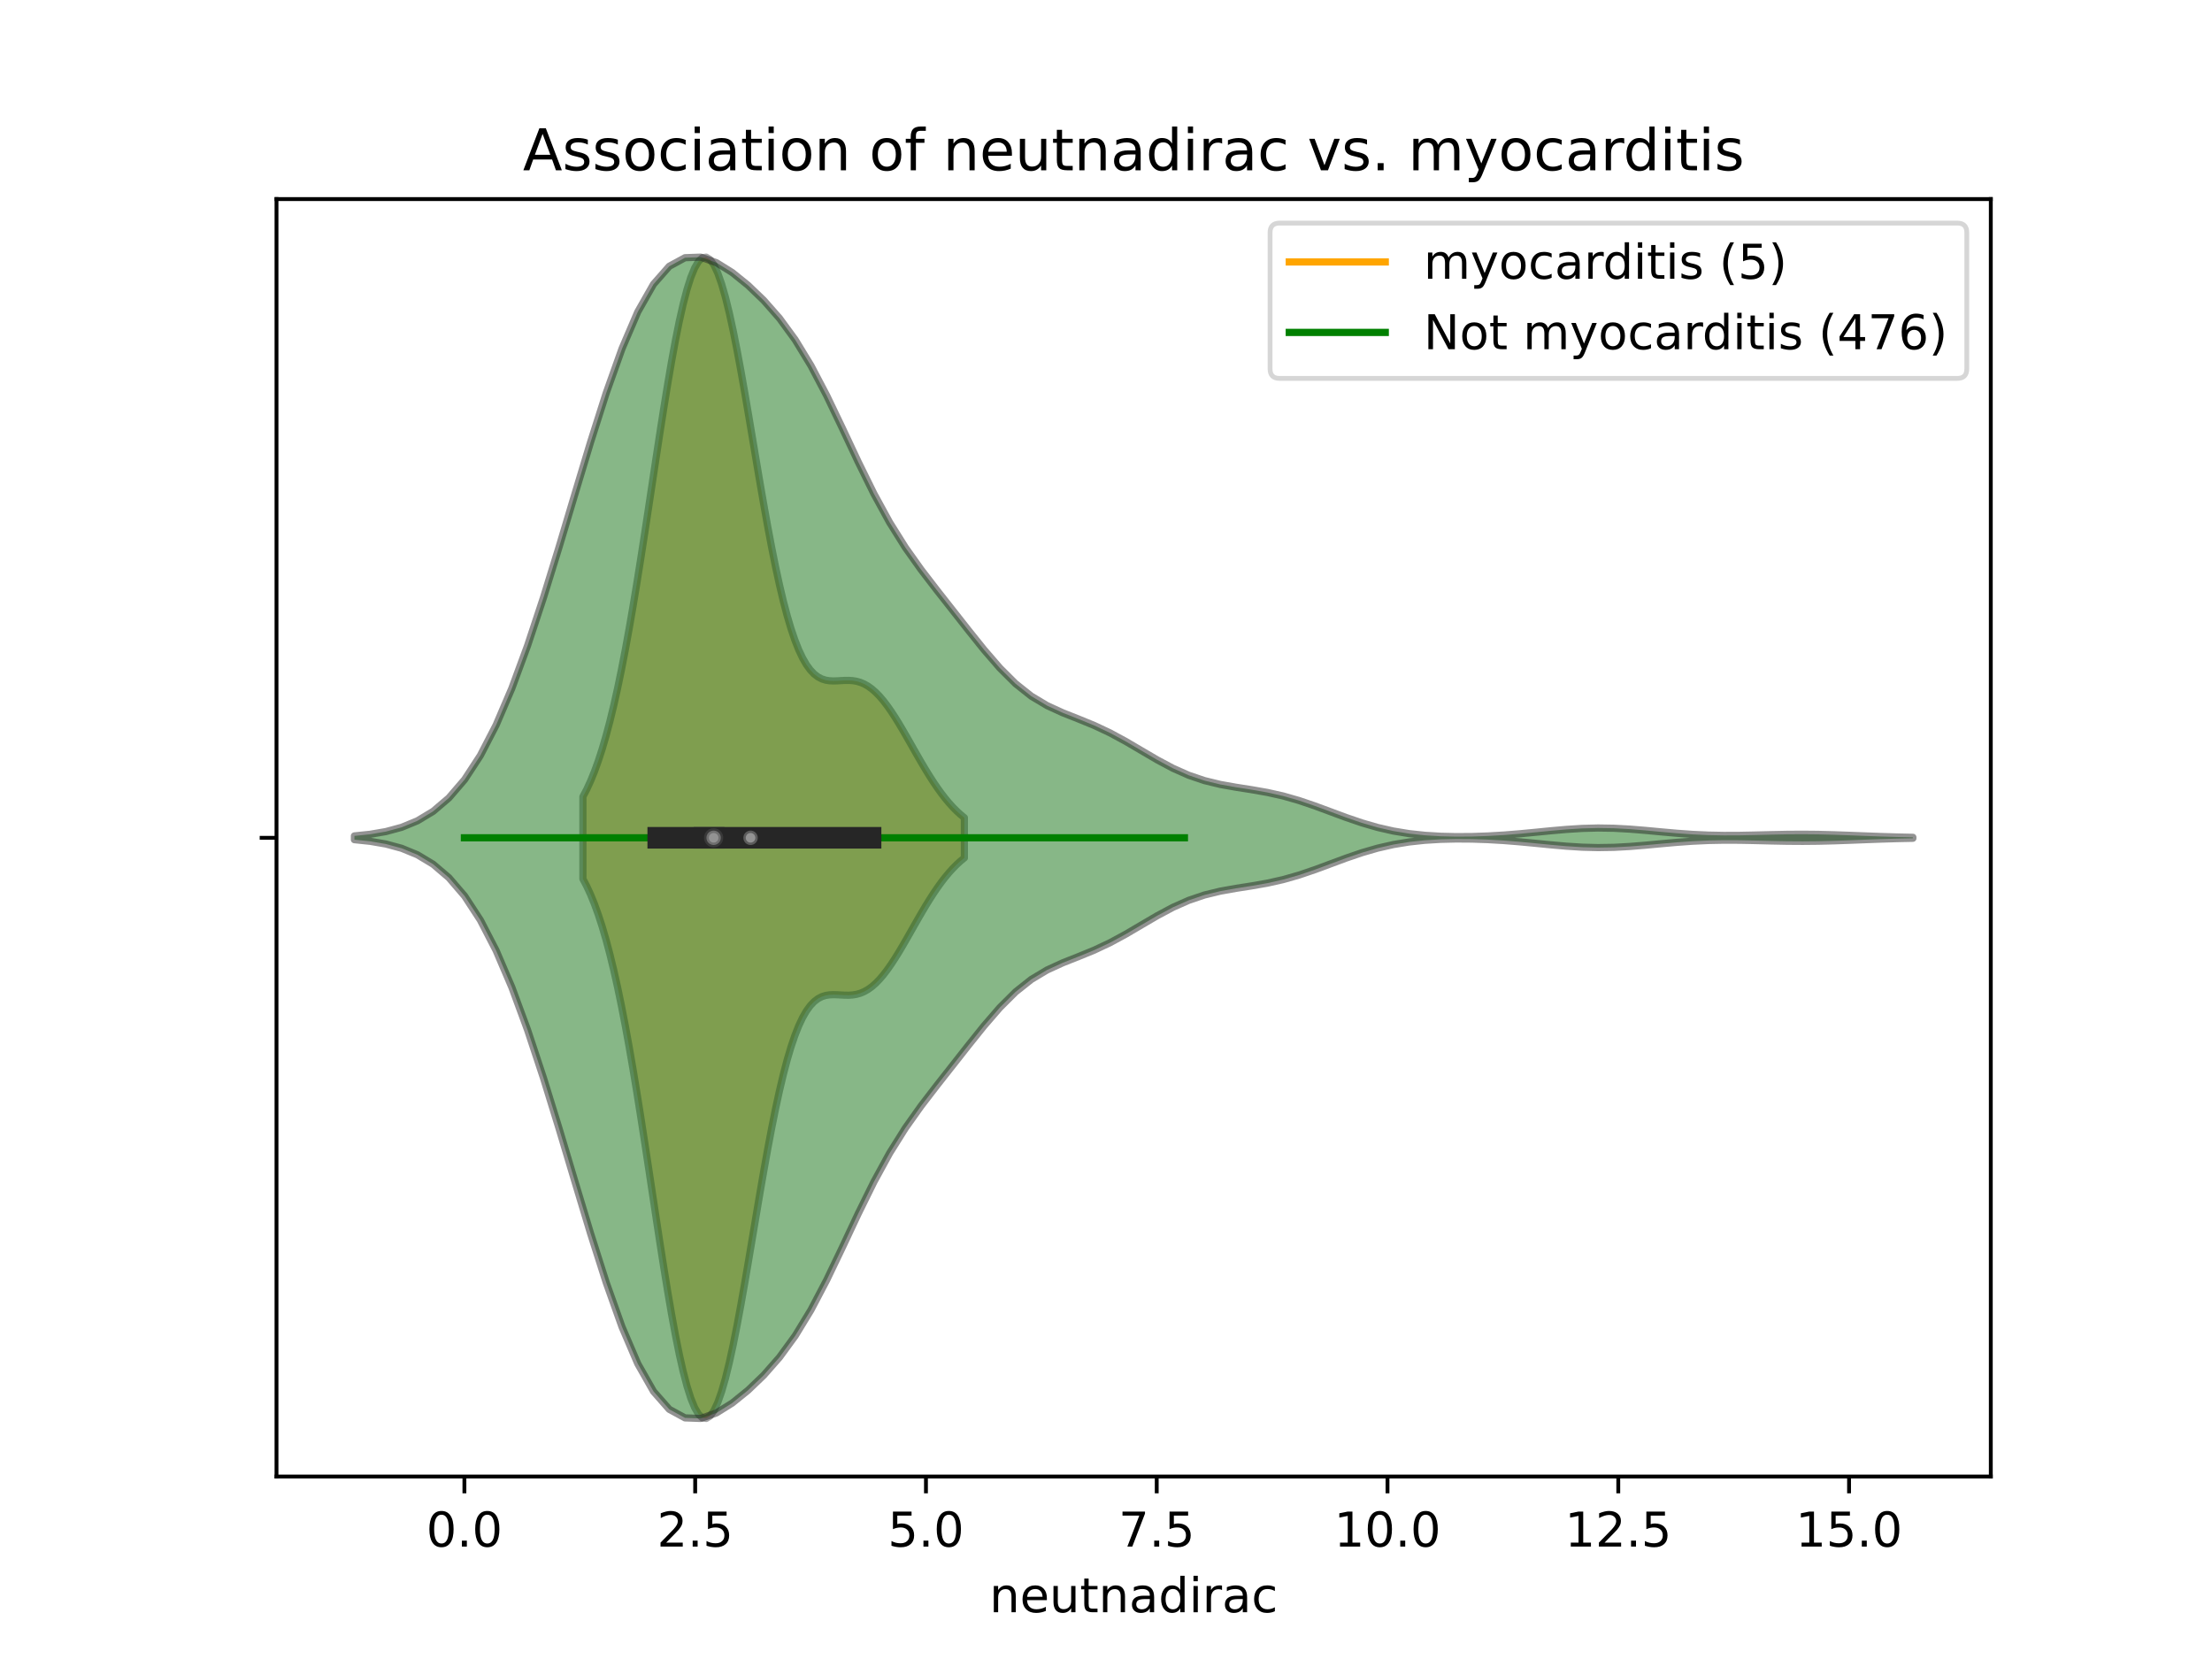 <?xml version="1.0" encoding="utf-8" standalone="no"?>
<!DOCTYPE svg PUBLIC "-//W3C//DTD SVG 1.1//EN"
  "http://www.w3.org/Graphics/SVG/1.1/DTD/svg11.dtd">
<!-- Created with matplotlib (https://matplotlib.org/) -->
<svg height="345.6pt" version="1.1" viewBox="0 0 460.8 345.6" width="460.8pt" xmlns="http://www.w3.org/2000/svg" xmlns:xlink="http://www.w3.org/1999/xlink">
 <defs>
  <style type="text/css">
*{stroke-linecap:butt;stroke-linejoin:round;}
  </style>
 </defs>
 <g id="figure_1">
  <g id="patch_1">
   <path d="M 0 345.6 
L 460.8 345.6 
L 460.8 0 
L 0 0 
z
" style="fill:#ffffff;"/>
  </g>
  <g id="axes_1">
   <g id="patch_2">
    <path d="M 57.6 307.584 
L 414.72 307.584 
L 414.72 41.472 
L 57.6 41.472 
z
" style="fill:#ffffff;"/>
   </g>
   <g id="PolyCollection_1">
    <defs>
     <path d="M 121.43 -162.505 
L 121.43 -179.639 
L 122.233 -181.171 
L 123.036 -182.914 
L 123.838 -184.885 
L 124.641 -187.1 
L 125.444 -189.572 
L 126.246 -192.313 
L 127.049 -195.331 
L 127.852 -198.633 
L 128.655 -202.219 
L 129.457 -206.087 
L 130.26 -210.229 
L 131.063 -214.629 
L 131.865 -219.269 
L 132.668 -224.123 
L 133.471 -229.158 
L 134.273 -234.335 
L 135.076 -239.612 
L 135.879 -244.937 
L 136.681 -250.256 
L 137.484 -255.511 
L 138.287 -260.641 
L 139.09 -265.581 
L 139.892 -270.267 
L 140.695 -274.638 
L 141.498 -278.631 
L 142.3 -282.191 
L 143.103 -285.264 
L 143.906 -287.805 
L 144.708 -289.777 
L 145.511 -291.15 
L 146.314 -291.905 
L 147.117 -292.032 
L 147.919 -291.532 
L 148.722 -290.417 
L 149.525 -288.709 
L 150.327 -286.438 
L 151.13 -283.647 
L 151.933 -280.385 
L 152.735 -276.706 
L 153.538 -272.673 
L 154.341 -268.352 
L 155.144 -263.811 
L 155.946 -259.12 
L 156.749 -254.348 
L 157.552 -249.562 
L 158.354 -244.828 
L 159.157 -240.205 
L 159.96 -235.748 
L 160.762 -231.504 
L 161.565 -227.515 
L 162.368 -223.814 
L 163.171 -220.427 
L 163.973 -217.371 
L 164.776 -214.656 
L 165.579 -212.286 
L 166.381 -210.254 
L 167.184 -208.55 
L 167.987 -207.156 
L 168.789 -206.049 
L 169.592 -205.203 
L 170.395 -204.587 
L 171.198 -204.169 
L 172 -203.914 
L 172.803 -203.786 
L 173.606 -203.75 
L 174.408 -203.771 
L 175.211 -203.818 
L 176.014 -203.858 
L 176.816 -203.864 
L 177.619 -203.812 
L 178.422 -203.68 
L 179.225 -203.452 
L 180.027 -203.115 
L 180.83 -202.659 
L 181.633 -202.08 
L 182.435 -201.377 
L 183.238 -200.552 
L 184.041 -199.611 
L 184.843 -198.563 
L 185.646 -197.418 
L 186.449 -196.19 
L 187.252 -194.894 
L 188.054 -193.544 
L 188.857 -192.156 
L 189.66 -190.748 
L 190.462 -189.333 
L 191.265 -187.927 
L 192.068 -186.544 
L 192.87 -185.197 
L 193.673 -183.895 
L 194.476 -182.649 
L 195.279 -181.466 
L 196.081 -180.353 
L 196.884 -179.312 
L 197.687 -178.348 
L 198.489 -177.46 
L 199.292 -176.65 
L 200.095 -175.915 
L 200.897 -175.254 
L 200.897 -166.89 
L 200.897 -166.89 
L 200.095 -166.229 
L 199.292 -165.494 
L 198.489 -164.684 
L 197.687 -163.796 
L 196.884 -162.832 
L 196.081 -161.791 
L 195.279 -160.678 
L 194.476 -159.495 
L 193.673 -158.249 
L 192.87 -156.947 
L 192.068 -155.6 
L 191.265 -154.217 
L 190.462 -152.811 
L 189.66 -151.396 
L 188.857 -149.988 
L 188.054 -148.6 
L 187.252 -147.25 
L 186.449 -145.954 
L 185.646 -144.726 
L 184.843 -143.581 
L 184.041 -142.533 
L 183.238 -141.592 
L 182.435 -140.767 
L 181.633 -140.064 
L 180.83 -139.485 
L 180.027 -139.029 
L 179.225 -138.692 
L 178.422 -138.464 
L 177.619 -138.332 
L 176.816 -138.28 
L 176.014 -138.286 
L 175.211 -138.326 
L 174.408 -138.373 
L 173.606 -138.394 
L 172.803 -138.358 
L 172 -138.23 
L 171.198 -137.975 
L 170.395 -137.557 
L 169.592 -136.941 
L 168.789 -136.095 
L 167.987 -134.988 
L 167.184 -133.594 
L 166.381 -131.89 
L 165.579 -129.858 
L 164.776 -127.488 
L 163.973 -124.773 
L 163.171 -121.717 
L 162.368 -118.33 
L 161.565 -114.629 
L 160.762 -110.64 
L 159.96 -106.396 
L 159.157 -101.939 
L 158.354 -97.316 
L 157.552 -92.582 
L 156.749 -87.796 
L 155.946 -83.024 
L 155.144 -78.333 
L 154.341 -73.792 
L 153.538 -69.471 
L 152.735 -65.438 
L 151.933 -61.759 
L 151.13 -58.497 
L 150.327 -55.706 
L 149.525 -53.435 
L 148.722 -51.727 
L 147.919 -50.612 
L 147.117 -50.112 
L 146.314 -50.239 
L 145.511 -50.994 
L 144.708 -52.367 
L 143.906 -54.339 
L 143.103 -56.88 
L 142.3 -59.953 
L 141.498 -63.513 
L 140.695 -67.506 
L 139.892 -71.877 
L 139.09 -76.563 
L 138.287 -81.503 
L 137.484 -86.633 
L 136.681 -91.888 
L 135.879 -97.207 
L 135.076 -102.532 
L 134.273 -107.809 
L 133.471 -112.986 
L 132.668 -118.021 
L 131.865 -122.875 
L 131.063 -127.515 
L 130.26 -131.915 
L 129.457 -136.057 
L 128.655 -139.925 
L 127.852 -143.511 
L 127.049 -146.813 
L 126.246 -149.831 
L 125.444 -152.572 
L 124.641 -155.044 
L 123.838 -157.259 
L 123.036 -159.23 
L 122.233 -160.973 
L 121.43 -162.505 
z
" id="m75f5c8c677" style="stroke:#4c4c4c;stroke-opacity:0.5;stroke-width:1.5;"/>
    </defs>
    <g clip-path="url(#pce79648831)">
     <use style="fill:#df9c20;fill-opacity:0.5;stroke:#4c4c4c;stroke-opacity:0.5;stroke-width:1.5;" x="0" xlink:href="#m75f5c8c677" y="345.6"/>
    </g>
   </g>
   <g id="PolyCollection_2">
    <defs>
     <path d="M 73.833 -170.679 
L 73.833 -171.465 
L 77.112 -171.805 
L 80.391 -172.368 
L 83.671 -173.257 
L 86.95 -174.606 
L 90.229 -176.581 
L 93.509 -179.377 
L 96.788 -183.196 
L 100.067 -188.217 
L 103.347 -194.553 
L 106.626 -202.219 
L 109.905 -211.112 
L 113.185 -221.02 
L 116.464 -231.645 
L 119.743 -242.611 
L 123.023 -253.485 
L 126.302 -263.777 
L 129.581 -272.981 
L 132.861 -280.633 
L 136.14 -286.397 
L 139.42 -290.131 
L 142.699 -291.916 
L 145.978 -292.032 
L 149.258 -290.871 
L 152.537 -288.826 
L 155.816 -286.18 
L 159.096 -283.032 
L 162.375 -279.303 
L 165.654 -274.816 
L 168.934 -269.436 
L 172.213 -263.199 
L 175.492 -256.372 
L 178.772 -249.397 
L 182.051 -242.748 
L 185.33 -236.761 
L 188.61 -231.533 
L 191.889 -226.922 
L 195.168 -222.656 
L 198.448 -218.49 
L 201.727 -214.321 
L 205.006 -210.234 
L 208.286 -206.441 
L 211.565 -203.175 
L 214.844 -200.572 
L 218.124 -198.609 
L 221.403 -197.108 
L 224.682 -195.812 
L 227.962 -194.469 
L 231.241 -192.925 
L 234.52 -191.147 
L 237.8 -189.22 
L 241.079 -187.3 
L 244.358 -185.55 
L 247.638 -184.095 
L 250.917 -182.985 
L 254.196 -182.188 
L 257.476 -181.603 
L 260.755 -181.09 
L 264.034 -180.515 
L 267.314 -179.778 
L 270.593 -178.84 
L 273.872 -177.727 
L 277.152 -176.513 
L 280.431 -175.297 
L 283.71 -174.177 
L 286.99 -173.225 
L 290.269 -172.479 
L 293.548 -171.941 
L 296.828 -171.589 
L 300.107 -171.39 
L 303.386 -171.314 
L 306.666 -171.337 
L 309.945 -171.449 
L 313.224 -171.64 
L 316.504 -171.902 
L 319.783 -172.212 
L 323.062 -172.534 
L 326.342 -172.822 
L 329.621 -173.028 
L 332.9 -173.112 
L 336.18 -173.06 
L 339.459 -172.883 
L 342.739 -172.616 
L 346.018 -172.31 
L 349.297 -172.019 
L 352.577 -171.784 
L 355.856 -171.632 
L 359.135 -171.569 
L 362.415 -171.582 
L 365.694 -171.647 
L 368.973 -171.729 
L 372.253 -171.794 
L 375.532 -171.816 
L 378.811 -171.784 
L 382.091 -171.701 
L 385.37 -171.585 
L 388.649 -171.457 
L 391.929 -171.339 
L 395.208 -171.242 
L 398.487 -171.172 
L 398.487 -170.972 
L 398.487 -170.972 
L 395.208 -170.902 
L 391.929 -170.805 
L 388.649 -170.687 
L 385.37 -170.559 
L 382.091 -170.443 
L 378.811 -170.36 
L 375.532 -170.328 
L 372.253 -170.35 
L 368.973 -170.415 
L 365.694 -170.497 
L 362.415 -170.562 
L 359.135 -170.575 
L 355.856 -170.512 
L 352.577 -170.36 
L 349.297 -170.125 
L 346.018 -169.834 
L 342.739 -169.528 
L 339.459 -169.261 
L 336.18 -169.084 
L 332.9 -169.032 
L 329.621 -169.116 
L 326.342 -169.322 
L 323.062 -169.61 
L 319.783 -169.932 
L 316.504 -170.242 
L 313.224 -170.504 
L 309.945 -170.695 
L 306.666 -170.807 
L 303.386 -170.83 
L 300.107 -170.754 
L 296.828 -170.555 
L 293.548 -170.203 
L 290.269 -169.665 
L 286.99 -168.919 
L 283.71 -167.967 
L 280.431 -166.847 
L 277.152 -165.631 
L 273.872 -164.417 
L 270.593 -163.304 
L 267.314 -162.366 
L 264.034 -161.629 
L 260.755 -161.054 
L 257.476 -160.541 
L 254.196 -159.956 
L 250.917 -159.159 
L 247.638 -158.049 
L 244.358 -156.594 
L 241.079 -154.844 
L 237.8 -152.924 
L 234.52 -150.997 
L 231.241 -149.219 
L 227.962 -147.675 
L 224.682 -146.332 
L 221.403 -145.036 
L 218.124 -143.535 
L 214.844 -141.572 
L 211.565 -138.969 
L 208.286 -135.703 
L 205.006 -131.91 
L 201.727 -127.823 
L 198.448 -123.654 
L 195.168 -119.488 
L 191.889 -115.222 
L 188.61 -110.611 
L 185.33 -105.383 
L 182.051 -99.396 
L 178.772 -92.747 
L 175.492 -85.772 
L 172.213 -78.945 
L 168.934 -72.708 
L 165.654 -67.328 
L 162.375 -62.841 
L 159.096 -59.112 
L 155.816 -55.964 
L 152.537 -53.318 
L 149.258 -51.273 
L 145.978 -50.112 
L 142.699 -50.228 
L 139.42 -52.013 
L 136.14 -55.747 
L 132.861 -61.511 
L 129.581 -69.163 
L 126.302 -78.367 
L 123.023 -88.659 
L 119.743 -99.533 
L 116.464 -110.499 
L 113.185 -121.124 
L 109.905 -131.032 
L 106.626 -139.925 
L 103.347 -147.591 
L 100.067 -153.927 
L 96.788 -158.948 
L 93.509 -162.767 
L 90.229 -165.563 
L 86.95 -167.538 
L 83.671 -168.887 
L 80.391 -169.776 
L 77.112 -170.339 
L 73.833 -170.679 
z
" id="m84c5235877" style="stroke:#262626;stroke-opacity:0.5;stroke-width:1.5;"/>
    </defs>
    <g clip-path="url(#pce79648831)">
     <use style="fill:#107010;fill-opacity:0.5;stroke:#262626;stroke-opacity:0.5;stroke-width:1.5;" x="0" xlink:href="#m84c5235877" y="345.6"/>
    </g>
   </g>
   <g id="matplotlib.axis_1">
    <g id="xtick_1">
     <g id="line2d_1">
      <defs>
       <path d="M 0 0 
L 0 3.5 
" id="m1c95d68dc8" style="stroke:#000000;stroke-width:0.8;"/>
      </defs>
      <g>
       <use style="stroke:#000000;stroke-width:0.8;" x="96.744" xlink:href="#m1c95d68dc8" y="307.584"/>
      </g>
     </g>
     <g id="text_1">
      <!-- 0.0 -->
      <defs>
       <path d="M 31.781 66.406 
Q 24.172 66.406 20.328 58.906 
Q 16.5 51.422 16.5 36.375 
Q 16.5 21.391 20.328 13.891 
Q 24.172 6.391 31.781 6.391 
Q 39.453 6.391 43.281 13.891 
Q 47.125 21.391 47.125 36.375 
Q 47.125 51.422 43.281 58.906 
Q 39.453 66.406 31.781 66.406 
z
M 31.781 74.219 
Q 44.047 74.219 50.516 64.516 
Q 56.984 54.828 56.984 36.375 
Q 56.984 17.969 50.516 8.266 
Q 44.047 -1.422 31.781 -1.422 
Q 19.531 -1.422 13.062 8.266 
Q 6.594 17.969 6.594 36.375 
Q 6.594 54.828 13.062 64.516 
Q 19.531 74.219 31.781 74.219 
z
" id="DejaVuSans-48"/>
       <path d="M 10.688 12.406 
L 21 12.406 
L 21 0 
L 10.688 0 
z
" id="DejaVuSans-46"/>
      </defs>
      <g transform="translate(88.792 322.182)scale(0.1 -0.1)">
       <use xlink:href="#DejaVuSans-48"/>
       <use x="63.623" xlink:href="#DejaVuSans-46"/>
       <use x="95.41" xlink:href="#DejaVuSans-48"/>
      </g>
     </g>
    </g>
    <g id="xtick_2">
     <g id="line2d_2">
      <g>
       <use style="stroke:#000000;stroke-width:0.8;" x="144.819" xlink:href="#m1c95d68dc8" y="307.584"/>
      </g>
     </g>
     <g id="text_2">
      <!-- 2.5 -->
      <defs>
       <path d="M 19.188 8.297 
L 53.609 8.297 
L 53.609 0 
L 7.328 0 
L 7.328 8.297 
Q 12.938 14.109 22.625 23.891 
Q 32.328 33.688 34.812 36.531 
Q 39.547 41.844 41.422 45.531 
Q 43.312 49.219 43.312 52.781 
Q 43.312 58.594 39.234 62.25 
Q 35.156 65.922 28.609 65.922 
Q 23.969 65.922 18.812 64.312 
Q 13.672 62.703 7.812 59.422 
L 7.812 69.391 
Q 13.766 71.781 18.938 73 
Q 24.125 74.219 28.422 74.219 
Q 39.75 74.219 46.484 68.547 
Q 53.219 62.891 53.219 53.422 
Q 53.219 48.922 51.531 44.891 
Q 49.859 40.875 45.406 35.406 
Q 44.188 33.984 37.641 27.219 
Q 31.109 20.453 19.188 8.297 
z
" id="DejaVuSans-50"/>
       <path d="M 10.797 72.906 
L 49.516 72.906 
L 49.516 64.594 
L 19.828 64.594 
L 19.828 46.734 
Q 21.969 47.469 24.109 47.828 
Q 26.266 48.188 28.422 48.188 
Q 40.625 48.188 47.75 41.5 
Q 54.891 34.812 54.891 23.391 
Q 54.891 11.625 47.562 5.094 
Q 40.234 -1.422 26.906 -1.422 
Q 22.312 -1.422 17.547 -0.641 
Q 12.797 0.141 7.719 1.703 
L 7.719 11.625 
Q 12.109 9.234 16.797 8.062 
Q 21.484 6.891 26.703 6.891 
Q 35.156 6.891 40.078 11.328 
Q 45.016 15.766 45.016 23.391 
Q 45.016 31 40.078 35.438 
Q 35.156 39.891 26.703 39.891 
Q 22.75 39.891 18.812 39.016 
Q 14.891 38.141 10.797 36.281 
z
" id="DejaVuSans-53"/>
      </defs>
      <g transform="translate(136.867 322.182)scale(0.1 -0.1)">
       <use xlink:href="#DejaVuSans-50"/>
       <use x="63.623" xlink:href="#DejaVuSans-46"/>
       <use x="95.41" xlink:href="#DejaVuSans-53"/>
      </g>
     </g>
    </g>
    <g id="xtick_3">
     <g id="line2d_3">
      <g>
       <use style="stroke:#000000;stroke-width:0.8;" x="192.893" xlink:href="#m1c95d68dc8" y="307.584"/>
      </g>
     </g>
     <g id="text_3">
      <!-- 5.0 -->
      <g transform="translate(184.941 322.182)scale(0.1 -0.1)">
       <use xlink:href="#DejaVuSans-53"/>
       <use x="63.623" xlink:href="#DejaVuSans-46"/>
       <use x="95.41" xlink:href="#DejaVuSans-48"/>
      </g>
     </g>
    </g>
    <g id="xtick_4">
     <g id="line2d_4">
      <g>
       <use style="stroke:#000000;stroke-width:0.8;" x="240.967" xlink:href="#m1c95d68dc8" y="307.584"/>
      </g>
     </g>
     <g id="text_4">
      <!-- 7.5 -->
      <defs>
       <path d="M 8.203 72.906 
L 55.078 72.906 
L 55.078 68.703 
L 28.609 0 
L 18.312 0 
L 43.219 64.594 
L 8.203 64.594 
z
" id="DejaVuSans-55"/>
      </defs>
      <g transform="translate(233.016 322.182)scale(0.1 -0.1)">
       <use xlink:href="#DejaVuSans-55"/>
       <use x="63.623" xlink:href="#DejaVuSans-46"/>
       <use x="95.41" xlink:href="#DejaVuSans-53"/>
      </g>
     </g>
    </g>
    <g id="xtick_5">
     <g id="line2d_5">
      <g>
       <use style="stroke:#000000;stroke-width:0.8;" x="289.042" xlink:href="#m1c95d68dc8" y="307.584"/>
      </g>
     </g>
     <g id="text_5">
      <!-- 10.0 -->
      <defs>
       <path d="M 12.406 8.297 
L 28.516 8.297 
L 28.516 63.922 
L 10.984 60.406 
L 10.984 69.391 
L 28.422 72.906 
L 38.281 72.906 
L 38.281 8.297 
L 54.391 8.297 
L 54.391 0 
L 12.406 0 
z
" id="DejaVuSans-49"/>
      </defs>
      <g transform="translate(277.909 322.182)scale(0.1 -0.1)">
       <use xlink:href="#DejaVuSans-49"/>
       <use x="63.623" xlink:href="#DejaVuSans-48"/>
       <use x="127.246" xlink:href="#DejaVuSans-46"/>
       <use x="159.033" xlink:href="#DejaVuSans-48"/>
      </g>
     </g>
    </g>
    <g id="xtick_6">
     <g id="line2d_6">
      <g>
       <use style="stroke:#000000;stroke-width:0.8;" x="337.116" xlink:href="#m1c95d68dc8" y="307.584"/>
      </g>
     </g>
     <g id="text_6">
      <!-- 12.5 -->
      <g transform="translate(325.984 322.182)scale(0.1 -0.1)">
       <use xlink:href="#DejaVuSans-49"/>
       <use x="63.623" xlink:href="#DejaVuSans-50"/>
       <use x="127.246" xlink:href="#DejaVuSans-46"/>
       <use x="159.033" xlink:href="#DejaVuSans-53"/>
      </g>
     </g>
    </g>
    <g id="xtick_7">
     <g id="line2d_7">
      <g>
       <use style="stroke:#000000;stroke-width:0.8;" x="385.191" xlink:href="#m1c95d68dc8" y="307.584"/>
      </g>
     </g>
     <g id="text_7">
      <!-- 15.0 -->
      <g transform="translate(374.058 322.182)scale(0.1 -0.1)">
       <use xlink:href="#DejaVuSans-49"/>
       <use x="63.623" xlink:href="#DejaVuSans-53"/>
       <use x="127.246" xlink:href="#DejaVuSans-46"/>
       <use x="159.033" xlink:href="#DejaVuSans-48"/>
      </g>
     </g>
    </g>
    <g id="text_8">
     <!-- neutnadirac -->
     <defs>
      <path d="M 54.891 33.016 
L 54.891 0 
L 45.906 0 
L 45.906 32.719 
Q 45.906 40.484 42.875 44.328 
Q 39.844 48.188 33.797 48.188 
Q 26.516 48.188 22.312 43.547 
Q 18.109 38.922 18.109 30.906 
L 18.109 0 
L 9.078 0 
L 9.078 54.688 
L 18.109 54.688 
L 18.109 46.188 
Q 21.344 51.125 25.703 53.562 
Q 30.078 56 35.797 56 
Q 45.219 56 50.047 50.172 
Q 54.891 44.344 54.891 33.016 
z
" id="DejaVuSans-110"/>
      <path d="M 56.203 29.594 
L 56.203 25.203 
L 14.891 25.203 
Q 15.484 15.922 20.484 11.062 
Q 25.484 6.203 34.422 6.203 
Q 39.594 6.203 44.453 7.469 
Q 49.312 8.734 54.109 11.281 
L 54.109 2.781 
Q 49.266 0.734 44.188 -0.344 
Q 39.109 -1.422 33.891 -1.422 
Q 20.797 -1.422 13.156 6.188 
Q 5.516 13.812 5.516 26.812 
Q 5.516 40.234 12.766 48.109 
Q 20.016 56 32.328 56 
Q 43.359 56 49.781 48.891 
Q 56.203 41.797 56.203 29.594 
z
M 47.219 32.234 
Q 47.125 39.594 43.094 43.984 
Q 39.062 48.391 32.422 48.391 
Q 24.906 48.391 20.391 44.141 
Q 15.875 39.891 15.188 32.172 
z
" id="DejaVuSans-101"/>
      <path d="M 8.5 21.578 
L 8.5 54.688 
L 17.484 54.688 
L 17.484 21.922 
Q 17.484 14.156 20.5 10.266 
Q 23.531 6.391 29.594 6.391 
Q 36.859 6.391 41.078 11.031 
Q 45.312 15.672 45.312 23.688 
L 45.312 54.688 
L 54.297 54.688 
L 54.297 0 
L 45.312 0 
L 45.312 8.406 
Q 42.047 3.422 37.719 1 
Q 33.406 -1.422 27.688 -1.422 
Q 18.266 -1.422 13.375 4.438 
Q 8.5 10.297 8.5 21.578 
z
M 31.109 56 
z
" id="DejaVuSans-117"/>
      <path d="M 18.312 70.219 
L 18.312 54.688 
L 36.812 54.688 
L 36.812 47.703 
L 18.312 47.703 
L 18.312 18.016 
Q 18.312 11.328 20.141 9.422 
Q 21.969 7.516 27.594 7.516 
L 36.812 7.516 
L 36.812 0 
L 27.594 0 
Q 17.188 0 13.234 3.875 
Q 9.281 7.766 9.281 18.016 
L 9.281 47.703 
L 2.688 47.703 
L 2.688 54.688 
L 9.281 54.688 
L 9.281 70.219 
z
" id="DejaVuSans-116"/>
      <path d="M 34.281 27.484 
Q 23.391 27.484 19.188 25 
Q 14.984 22.516 14.984 16.5 
Q 14.984 11.719 18.141 8.906 
Q 21.297 6.109 26.703 6.109 
Q 34.188 6.109 38.703 11.406 
Q 43.219 16.703 43.219 25.484 
L 43.219 27.484 
z
M 52.203 31.203 
L 52.203 0 
L 43.219 0 
L 43.219 8.297 
Q 40.141 3.328 35.547 0.953 
Q 30.953 -1.422 24.312 -1.422 
Q 15.922 -1.422 10.953 3.297 
Q 6 8.016 6 15.922 
Q 6 25.141 12.172 29.828 
Q 18.359 34.516 30.609 34.516 
L 43.219 34.516 
L 43.219 35.406 
Q 43.219 41.609 39.141 45 
Q 35.062 48.391 27.688 48.391 
Q 23 48.391 18.547 47.266 
Q 14.109 46.141 10.016 43.891 
L 10.016 52.203 
Q 14.938 54.109 19.578 55.047 
Q 24.219 56 28.609 56 
Q 40.484 56 46.344 49.844 
Q 52.203 43.703 52.203 31.203 
z
" id="DejaVuSans-97"/>
      <path d="M 45.406 46.391 
L 45.406 75.984 
L 54.391 75.984 
L 54.391 0 
L 45.406 0 
L 45.406 8.203 
Q 42.578 3.328 38.25 0.953 
Q 33.938 -1.422 27.875 -1.422 
Q 17.969 -1.422 11.734 6.484 
Q 5.516 14.406 5.516 27.297 
Q 5.516 40.188 11.734 48.094 
Q 17.969 56 27.875 56 
Q 33.938 56 38.25 53.625 
Q 42.578 51.266 45.406 46.391 
z
M 14.797 27.297 
Q 14.797 17.391 18.875 11.75 
Q 22.953 6.109 30.078 6.109 
Q 37.203 6.109 41.297 11.75 
Q 45.406 17.391 45.406 27.297 
Q 45.406 37.203 41.297 42.844 
Q 37.203 48.484 30.078 48.484 
Q 22.953 48.484 18.875 42.844 
Q 14.797 37.203 14.797 27.297 
z
" id="DejaVuSans-100"/>
      <path d="M 9.422 54.688 
L 18.406 54.688 
L 18.406 0 
L 9.422 0 
z
M 9.422 75.984 
L 18.406 75.984 
L 18.406 64.594 
L 9.422 64.594 
z
" id="DejaVuSans-105"/>
      <path d="M 41.109 46.297 
Q 39.594 47.172 37.812 47.578 
Q 36.031 48 33.891 48 
Q 26.266 48 22.188 43.047 
Q 18.109 38.094 18.109 28.812 
L 18.109 0 
L 9.078 0 
L 9.078 54.688 
L 18.109 54.688 
L 18.109 46.188 
Q 20.953 51.172 25.484 53.578 
Q 30.031 56 36.531 56 
Q 37.453 56 38.578 55.875 
Q 39.703 55.766 41.062 55.516 
z
" id="DejaVuSans-114"/>
      <path d="M 48.781 52.594 
L 48.781 44.188 
Q 44.969 46.297 41.141 47.344 
Q 37.312 48.391 33.406 48.391 
Q 24.656 48.391 19.812 42.844 
Q 14.984 37.312 14.984 27.297 
Q 14.984 17.281 19.812 11.734 
Q 24.656 6.203 33.406 6.203 
Q 37.312 6.203 41.141 7.25 
Q 44.969 8.297 48.781 10.406 
L 48.781 2.094 
Q 45.016 0.344 40.984 -0.531 
Q 36.969 -1.422 32.422 -1.422 
Q 20.062 -1.422 12.781 6.344 
Q 5.516 14.109 5.516 27.297 
Q 5.516 40.672 12.859 48.328 
Q 20.219 56 33.016 56 
Q 37.156 56 41.109 55.141 
Q 45.062 54.297 48.781 52.594 
z
" id="DejaVuSans-99"/>
     </defs>
     <g transform="translate(206.121 335.861)scale(0.1 -0.1)">
      <use xlink:href="#DejaVuSans-110"/>
      <use x="63.379" xlink:href="#DejaVuSans-101"/>
      <use x="124.902" xlink:href="#DejaVuSans-117"/>
      <use x="188.281" xlink:href="#DejaVuSans-116"/>
      <use x="227.49" xlink:href="#DejaVuSans-110"/>
      <use x="290.869" xlink:href="#DejaVuSans-97"/>
      <use x="352.148" xlink:href="#DejaVuSans-100"/>
      <use x="415.625" xlink:href="#DejaVuSans-105"/>
      <use x="443.408" xlink:href="#DejaVuSans-114"/>
      <use x="484.521" xlink:href="#DejaVuSans-97"/>
      <use x="545.801" xlink:href="#DejaVuSans-99"/>
     </g>
    </g>
   </g>
   <g id="matplotlib.axis_2">
    <g id="ytick_1">
     <g id="line2d_8">
      <defs>
       <path d="M 0 0 
L -3.5 0 
" id="m1408c924a0" style="stroke:#000000;stroke-width:0.8;"/>
      </defs>
      <g>
       <use style="stroke:#000000;stroke-width:0.8;" x="57.6" xlink:href="#m1408c924a0" y="174.528"/>
      </g>
     </g>
    </g>
   </g>
   <g id="line2d_9">
    <path clip-path="url(#pce79648831)" d="M 146.742 174.528 
L 148.664 174.528 
" style="fill:none;stroke:#ffa500;stroke-linecap:square;stroke-width:1.5;"/>
   </g>
   <g id="line2d_10">
    <path clip-path="url(#pce79648831)" d="M 146.742 174.528 
L 148.664 174.528 
" style="fill:none;stroke:#4c4c4c;stroke-linecap:square;stroke-width:4.5;"/>
   </g>
   <g id="line2d_11">
    <path clip-path="url(#pce79648831)" d="M 96.744 174.528 
L 246.736 174.528 
" style="fill:none;stroke:#008000;stroke-linecap:square;stroke-width:1.5;"/>
   </g>
   <g id="line2d_12">
    <path clip-path="url(#pce79648831)" d="M 137.127 174.528 
L 181.355 174.528 
" style="fill:none;stroke:#262626;stroke-linecap:square;stroke-width:4.5;"/>
   </g>
   <g id="patch_3">
    <path d="M 57.6 307.584 
L 57.6 41.472 
" style="fill:none;stroke:#000000;stroke-linecap:square;stroke-linejoin:miter;stroke-width:0.8;"/>
   </g>
   <g id="patch_4">
    <path d="M 414.72 307.584 
L 414.72 41.472 
" style="fill:none;stroke:#000000;stroke-linecap:square;stroke-linejoin:miter;stroke-width:0.8;"/>
   </g>
   <g id="patch_5">
    <path d="M 57.6 307.584 
L 414.72 307.584 
" style="fill:none;stroke:#000000;stroke-linecap:square;stroke-linejoin:miter;stroke-width:0.8;"/>
   </g>
   <g id="patch_6">
    <path d="M 57.6 41.472 
L 414.72 41.472 
" style="fill:none;stroke:#000000;stroke-linecap:square;stroke-linejoin:miter;stroke-width:0.8;"/>
   </g>
   <g id="PathCollection_1">
    <defs>
     <path d="M 0 1.5 
C 0.398 1.5 0.779 1.342 1.061 1.061 
C 1.342 0.779 1.5 0.398 1.5 0 
C 1.5 -0.398 1.342 -0.779 1.061 -1.061 
C 0.779 -1.342 0.398 -1.5 0 -1.5 
C -0.398 -1.5 -0.779 -1.342 -1.061 -1.061 
C -1.342 -0.779 -1.5 -0.398 -1.5 0 
C -1.5 0.398 -1.342 0.779 -1.061 1.061 
C -0.779 1.342 -0.398 1.5 0 1.5 
z
" id="mdf9ba00084" style="stroke:#4c4c4c;stroke-opacity:0.5;"/>
    </defs>
    <g clip-path="url(#pce79648831)">
     <use style="fill:#ffffff;fill-opacity:0.5;stroke:#4c4c4c;stroke-opacity:0.5;" x="148.664" xlink:href="#mdf9ba00084" y="174.528"/>
    </g>
   </g>
   <g id="PathCollection_2">
    <defs>
     <path d="M 0 1.5 
C 0.398 1.5 0.779 1.342 1.061 1.061 
C 1.342 0.779 1.5 0.398 1.5 0 
C 1.5 -0.398 1.342 -0.779 1.061 -1.061 
C 0.779 -1.342 0.398 -1.5 0 -1.5 
C -0.398 -1.5 -0.779 -1.342 -1.061 -1.061 
C -1.342 -0.779 -1.5 -0.398 -1.5 0 
C -1.5 0.398 -1.342 0.779 -1.061 1.061 
C -0.779 1.342 -0.398 1.5 0 1.5 
z
" id="md6455cc41f" style="stroke:#262626;stroke-opacity:0.5;"/>
    </defs>
    <g clip-path="url(#pce79648831)">
     <use style="fill:#ffffff;fill-opacity:0.5;stroke:#262626;stroke-opacity:0.5;" x="156.356" xlink:href="#md6455cc41f" y="174.528"/>
    </g>
   </g>
   <g id="text_9">
    <!-- Association of neutnadirac vs. myocarditis -->
    <defs>
     <path d="M 34.188 63.188 
L 20.797 26.906 
L 47.609 26.906 
z
M 28.609 72.906 
L 39.797 72.906 
L 67.578 0 
L 57.328 0 
L 50.688 18.703 
L 17.828 18.703 
L 11.188 0 
L 0.781 0 
z
" id="DejaVuSans-65"/>
     <path d="M 44.281 53.078 
L 44.281 44.578 
Q 40.484 46.531 36.375 47.5 
Q 32.281 48.484 27.875 48.484 
Q 21.188 48.484 17.844 46.438 
Q 14.5 44.391 14.5 40.281 
Q 14.5 37.156 16.891 35.375 
Q 19.281 33.594 26.516 31.984 
L 29.594 31.297 
Q 39.156 29.25 43.188 25.516 
Q 47.219 21.781 47.219 15.094 
Q 47.219 7.469 41.188 3.016 
Q 35.156 -1.422 24.609 -1.422 
Q 20.219 -1.422 15.453 -0.562 
Q 10.688 0.297 5.422 2 
L 5.422 11.281 
Q 10.406 8.688 15.234 7.391 
Q 20.062 6.109 24.812 6.109 
Q 31.156 6.109 34.562 8.281 
Q 37.984 10.453 37.984 14.406 
Q 37.984 18.062 35.516 20.016 
Q 33.062 21.969 24.703 23.781 
L 21.578 24.516 
Q 13.234 26.266 9.516 29.906 
Q 5.812 33.547 5.812 39.891 
Q 5.812 47.609 11.281 51.797 
Q 16.75 56 26.812 56 
Q 31.781 56 36.172 55.266 
Q 40.578 54.547 44.281 53.078 
z
" id="DejaVuSans-115"/>
     <path d="M 30.609 48.391 
Q 23.391 48.391 19.188 42.75 
Q 14.984 37.109 14.984 27.297 
Q 14.984 17.484 19.156 11.844 
Q 23.344 6.203 30.609 6.203 
Q 37.797 6.203 41.984 11.859 
Q 46.188 17.531 46.188 27.297 
Q 46.188 37.016 41.984 42.703 
Q 37.797 48.391 30.609 48.391 
z
M 30.609 56 
Q 42.328 56 49.016 48.375 
Q 55.719 40.766 55.719 27.297 
Q 55.719 13.875 49.016 6.219 
Q 42.328 -1.422 30.609 -1.422 
Q 18.844 -1.422 12.172 6.219 
Q 5.516 13.875 5.516 27.297 
Q 5.516 40.766 12.172 48.375 
Q 18.844 56 30.609 56 
z
" id="DejaVuSans-111"/>
     <path id="DejaVuSans-32"/>
     <path d="M 37.109 75.984 
L 37.109 68.5 
L 28.516 68.5 
Q 23.688 68.5 21.797 66.547 
Q 19.922 64.594 19.922 59.516 
L 19.922 54.688 
L 34.719 54.688 
L 34.719 47.703 
L 19.922 47.703 
L 19.922 0 
L 10.891 0 
L 10.891 47.703 
L 2.297 47.703 
L 2.297 54.688 
L 10.891 54.688 
L 10.891 58.5 
Q 10.891 67.625 15.141 71.797 
Q 19.391 75.984 28.609 75.984 
z
" id="DejaVuSans-102"/>
     <path d="M 2.984 54.688 
L 12.5 54.688 
L 29.594 8.797 
L 46.688 54.688 
L 56.203 54.688 
L 35.688 0 
L 23.484 0 
z
" id="DejaVuSans-118"/>
     <path d="M 52 44.188 
Q 55.375 50.25 60.062 53.125 
Q 64.75 56 71.094 56 
Q 79.641 56 84.281 50.016 
Q 88.922 44.047 88.922 33.016 
L 88.922 0 
L 79.891 0 
L 79.891 32.719 
Q 79.891 40.578 77.094 44.375 
Q 74.312 48.188 68.609 48.188 
Q 61.625 48.188 57.562 43.547 
Q 53.516 38.922 53.516 30.906 
L 53.516 0 
L 44.484 0 
L 44.484 32.719 
Q 44.484 40.625 41.703 44.406 
Q 38.922 48.188 33.109 48.188 
Q 26.219 48.188 22.156 43.531 
Q 18.109 38.875 18.109 30.906 
L 18.109 0 
L 9.078 0 
L 9.078 54.688 
L 18.109 54.688 
L 18.109 46.188 
Q 21.188 51.219 25.484 53.609 
Q 29.781 56 35.688 56 
Q 41.656 56 45.828 52.969 
Q 50 49.953 52 44.188 
z
" id="DejaVuSans-109"/>
     <path d="M 32.172 -5.078 
Q 28.375 -14.844 24.75 -17.812 
Q 21.141 -20.797 15.094 -20.797 
L 7.906 -20.797 
L 7.906 -13.281 
L 13.188 -13.281 
Q 16.891 -13.281 18.938 -11.516 
Q 21 -9.766 23.484 -3.219 
L 25.094 0.875 
L 2.984 54.688 
L 12.5 54.688 
L 29.594 11.922 
L 46.688 54.688 
L 56.203 54.688 
z
" id="DejaVuSans-121"/>
    </defs>
    <g transform="translate(108.931 35.472)scale(0.12 -0.12)">
     <use xlink:href="#DejaVuSans-65"/>
     <use x="68.408" xlink:href="#DejaVuSans-115"/>
     <use x="120.508" xlink:href="#DejaVuSans-115"/>
     <use x="172.607" xlink:href="#DejaVuSans-111"/>
     <use x="233.789" xlink:href="#DejaVuSans-99"/>
     <use x="288.77" xlink:href="#DejaVuSans-105"/>
     <use x="316.553" xlink:href="#DejaVuSans-97"/>
     <use x="377.832" xlink:href="#DejaVuSans-116"/>
     <use x="417.041" xlink:href="#DejaVuSans-105"/>
     <use x="444.824" xlink:href="#DejaVuSans-111"/>
     <use x="506.006" xlink:href="#DejaVuSans-110"/>
     <use x="569.385" xlink:href="#DejaVuSans-32"/>
     <use x="601.172" xlink:href="#DejaVuSans-111"/>
     <use x="662.354" xlink:href="#DejaVuSans-102"/>
     <use x="697.559" xlink:href="#DejaVuSans-32"/>
     <use x="729.346" xlink:href="#DejaVuSans-110"/>
     <use x="792.725" xlink:href="#DejaVuSans-101"/>
     <use x="854.248" xlink:href="#DejaVuSans-117"/>
     <use x="917.627" xlink:href="#DejaVuSans-116"/>
     <use x="956.836" xlink:href="#DejaVuSans-110"/>
     <use x="1020.215" xlink:href="#DejaVuSans-97"/>
     <use x="1081.494" xlink:href="#DejaVuSans-100"/>
     <use x="1144.971" xlink:href="#DejaVuSans-105"/>
     <use x="1172.754" xlink:href="#DejaVuSans-114"/>
     <use x="1213.867" xlink:href="#DejaVuSans-97"/>
     <use x="1275.146" xlink:href="#DejaVuSans-99"/>
     <use x="1330.127" xlink:href="#DejaVuSans-32"/>
     <use x="1361.914" xlink:href="#DejaVuSans-118"/>
     <use x="1421.094" xlink:href="#DejaVuSans-115"/>
     <use x="1473.193" xlink:href="#DejaVuSans-46"/>
     <use x="1504.98" xlink:href="#DejaVuSans-32"/>
     <use x="1536.768" xlink:href="#DejaVuSans-109"/>
     <use x="1634.18" xlink:href="#DejaVuSans-121"/>
     <use x="1693.359" xlink:href="#DejaVuSans-111"/>
     <use x="1754.541" xlink:href="#DejaVuSans-99"/>
     <use x="1809.521" xlink:href="#DejaVuSans-97"/>
     <use x="1870.801" xlink:href="#DejaVuSans-114"/>
     <use x="1910.164" xlink:href="#DejaVuSans-100"/>
     <use x="1973.641" xlink:href="#DejaVuSans-105"/>
     <use x="2001.424" xlink:href="#DejaVuSans-116"/>
     <use x="2040.633" xlink:href="#DejaVuSans-105"/>
     <use x="2068.416" xlink:href="#DejaVuSans-115"/>
    </g>
   </g>
   <g id="legend_1">
    <g id="patch_7">
     <path d="M 266.578 78.828 
L 407.72 78.828 
Q 409.72 78.828 409.72 76.828 
L 409.72 48.472 
Q 409.72 46.472 407.72 46.472 
L 266.578 46.472 
Q 264.578 46.472 264.578 48.472 
L 264.578 76.828 
Q 264.578 78.828 266.578 78.828 
z
" style="fill:#ffffff;opacity:0.8;stroke:#cccccc;stroke-linejoin:miter;"/>
    </g>
    <g id="line2d_13">
     <path d="M 268.578 54.57 
L 288.578 54.57 
" style="fill:none;stroke:#ffa500;stroke-linecap:square;stroke-width:1.5;"/>
    </g>
    <g id="line2d_14"/>
    <g id="text_10">
     <!-- myocarditis (5) -->
     <defs>
      <path d="M 31 75.875 
Q 24.469 64.656 21.281 53.656 
Q 18.109 42.672 18.109 31.391 
Q 18.109 20.125 21.312 9.062 
Q 24.516 -2 31 -13.188 
L 23.188 -13.188 
Q 15.875 -1.703 12.234 9.375 
Q 8.594 20.453 8.594 31.391 
Q 8.594 42.281 12.203 53.312 
Q 15.828 64.359 23.188 75.875 
z
" id="DejaVuSans-40"/>
      <path d="M 8.016 75.875 
L 15.828 75.875 
Q 23.141 64.359 26.781 53.312 
Q 30.422 42.281 30.422 31.391 
Q 30.422 20.453 26.781 9.375 
Q 23.141 -1.703 15.828 -13.188 
L 8.016 -13.188 
Q 14.5 -2 17.703 9.062 
Q 20.906 20.125 20.906 31.391 
Q 20.906 42.672 17.703 53.656 
Q 14.5 64.656 8.016 75.875 
z
" id="DejaVuSans-41"/>
     </defs>
     <g transform="translate(296.578 58.07)scale(0.1 -0.1)">
      <use xlink:href="#DejaVuSans-109"/>
      <use x="97.412" xlink:href="#DejaVuSans-121"/>
      <use x="156.592" xlink:href="#DejaVuSans-111"/>
      <use x="217.773" xlink:href="#DejaVuSans-99"/>
      <use x="272.754" xlink:href="#DejaVuSans-97"/>
      <use x="334.033" xlink:href="#DejaVuSans-114"/>
      <use x="373.396" xlink:href="#DejaVuSans-100"/>
      <use x="436.873" xlink:href="#DejaVuSans-105"/>
      <use x="464.656" xlink:href="#DejaVuSans-116"/>
      <use x="503.865" xlink:href="#DejaVuSans-105"/>
      <use x="531.648" xlink:href="#DejaVuSans-115"/>
      <use x="583.748" xlink:href="#DejaVuSans-32"/>
      <use x="615.535" xlink:href="#DejaVuSans-40"/>
      <use x="654.549" xlink:href="#DejaVuSans-53"/>
      <use x="718.172" xlink:href="#DejaVuSans-41"/>
     </g>
    </g>
    <g id="line2d_15">
     <path d="M 268.578 69.249 
L 288.578 69.249 
" style="fill:none;stroke:#008000;stroke-linecap:square;stroke-width:1.5;"/>
    </g>
    <g id="line2d_16"/>
    <g id="text_11">
     <!-- Not myocarditis (476) -->
     <defs>
      <path d="M 9.812 72.906 
L 23.094 72.906 
L 55.422 11.922 
L 55.422 72.906 
L 64.984 72.906 
L 64.984 0 
L 51.703 0 
L 19.391 60.984 
L 19.391 0 
L 9.812 0 
z
" id="DejaVuSans-78"/>
      <path d="M 37.797 64.312 
L 12.891 25.391 
L 37.797 25.391 
z
M 35.203 72.906 
L 47.609 72.906 
L 47.609 25.391 
L 58.016 25.391 
L 58.016 17.188 
L 47.609 17.188 
L 47.609 0 
L 37.797 0 
L 37.797 17.188 
L 4.891 17.188 
L 4.891 26.703 
z
" id="DejaVuSans-52"/>
      <path d="M 33.016 40.375 
Q 26.375 40.375 22.484 35.828 
Q 18.609 31.297 18.609 23.391 
Q 18.609 15.531 22.484 10.953 
Q 26.375 6.391 33.016 6.391 
Q 39.656 6.391 43.531 10.953 
Q 47.406 15.531 47.406 23.391 
Q 47.406 31.297 43.531 35.828 
Q 39.656 40.375 33.016 40.375 
z
M 52.594 71.297 
L 52.594 62.312 
Q 48.875 64.062 45.094 64.984 
Q 41.312 65.922 37.594 65.922 
Q 27.828 65.922 22.672 59.328 
Q 17.531 52.734 16.797 39.406 
Q 19.672 43.656 24.016 45.922 
Q 28.375 48.188 33.594 48.188 
Q 44.578 48.188 50.953 41.516 
Q 57.328 34.859 57.328 23.391 
Q 57.328 12.156 50.688 5.359 
Q 44.047 -1.422 33.016 -1.422 
Q 20.359 -1.422 13.672 8.266 
Q 6.984 17.969 6.984 36.375 
Q 6.984 53.656 15.188 63.938 
Q 23.391 74.219 37.203 74.219 
Q 40.922 74.219 44.703 73.484 
Q 48.484 72.75 52.594 71.297 
z
" id="DejaVuSans-54"/>
     </defs>
     <g transform="translate(296.578 72.749)scale(0.1 -0.1)">
      <use xlink:href="#DejaVuSans-78"/>
      <use x="74.805" xlink:href="#DejaVuSans-111"/>
      <use x="135.986" xlink:href="#DejaVuSans-116"/>
      <use x="175.195" xlink:href="#DejaVuSans-32"/>
      <use x="206.982" xlink:href="#DejaVuSans-109"/>
      <use x="304.395" xlink:href="#DejaVuSans-121"/>
      <use x="363.574" xlink:href="#DejaVuSans-111"/>
      <use x="424.756" xlink:href="#DejaVuSans-99"/>
      <use x="479.736" xlink:href="#DejaVuSans-97"/>
      <use x="541.016" xlink:href="#DejaVuSans-114"/>
      <use x="580.379" xlink:href="#DejaVuSans-100"/>
      <use x="643.855" xlink:href="#DejaVuSans-105"/>
      <use x="671.639" xlink:href="#DejaVuSans-116"/>
      <use x="710.848" xlink:href="#DejaVuSans-105"/>
      <use x="738.631" xlink:href="#DejaVuSans-115"/>
      <use x="790.73" xlink:href="#DejaVuSans-32"/>
      <use x="822.518" xlink:href="#DejaVuSans-40"/>
      <use x="861.531" xlink:href="#DejaVuSans-52"/>
      <use x="925.154" xlink:href="#DejaVuSans-55"/>
      <use x="988.777" xlink:href="#DejaVuSans-54"/>
      <use x="1052.4" xlink:href="#DejaVuSans-41"/>
     </g>
    </g>
   </g>
  </g>
 </g>
 <defs>
  <clipPath id="pce79648831">
   <rect height="266.112" width="357.12" x="57.6" y="41.472"/>
  </clipPath>
 </defs>
</svg>
